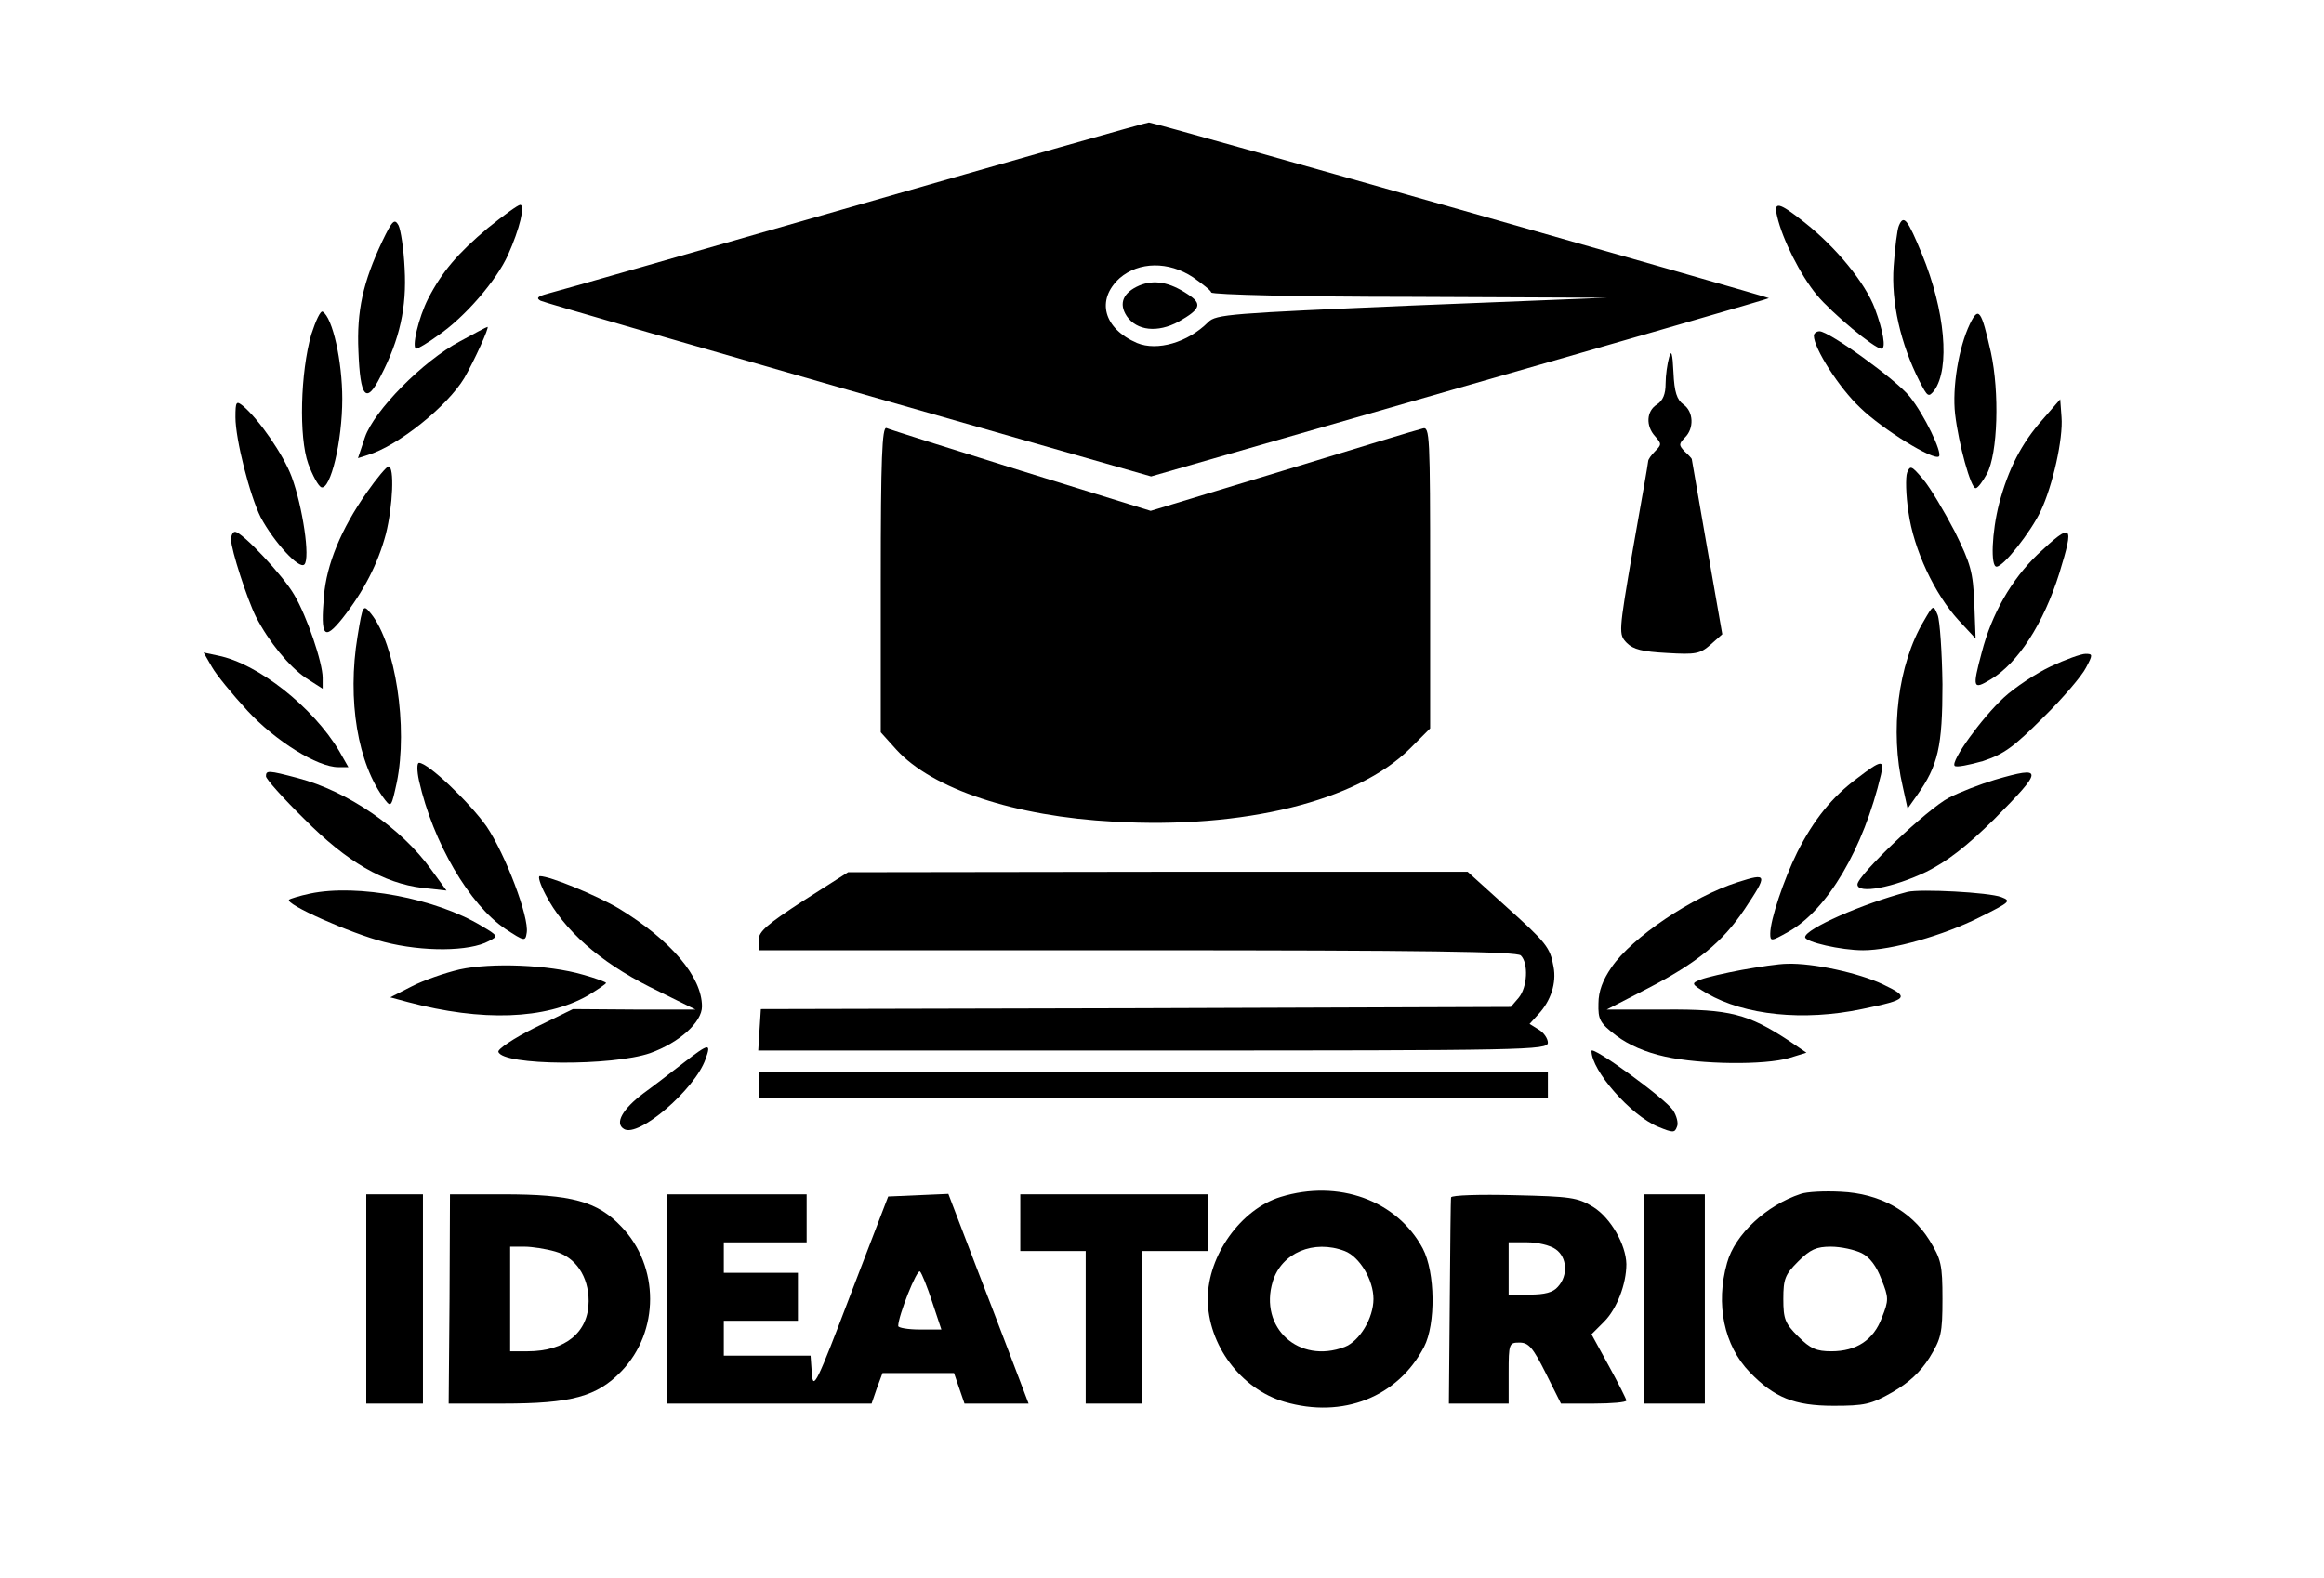 <?xml version="1.0" standalone="no"?>
<!DOCTYPE svg PUBLIC "-//W3C//DTD SVG 20010904//EN"
 "http://www.w3.org/TR/2001/REC-SVG-20010904/DTD/svg10.dtd">
<svg version="1.0" xmlns="http://www.w3.org/2000/svg"
 width="533pt" height="362pt" viewBox="0 0 533 362"
 preserveAspectRatio="xMidYMid meet">

<g transform="translate(0,362) scale(0.1,-0.1)"
fill="#000000" stroke="none">
<path d="M1955 3146 c-369 -106 -683 -196 -700 -200 -22 -6 -26 -10 -15 -16 8
-4 327 -96 707 -205 l693 -198 709 204 c391 112 709 204 708 205 -5 4 -1413
404 -1422 403 -6 0 -311 -87 -680 -193z m781 -162 c21 -15 41 -30 42 -35 2 -5
207 -10 455 -10 l452 -2 -447 -18 c-417 -18 -449 -20 -467 -38 -47 -47 -117
-67 -163 -48 -77 33 -95 99 -40 149 44 38 112 39 168 2z"/>
<path d="M2613 2965 c-37 -16 -48 -41 -29 -70 23 -34 71 -39 119 -13 51 29 55
41 21 63 -42 28 -77 34 -111 20z"/>
<path d="M1119 3097 c-69 -58 -105 -100 -137 -162 -22 -43 -39 -115 -27 -115
3 0 26 13 49 30 62 42 135 127 161 185 27 60 40 115 28 115 -5 0 -38 -24 -74
-53z"/>
<path d="M4076 3123 c12 -52 53 -134 91 -180 33 -40 132 -123 148 -123 11 0 4
41 -15 92 -22 59 -89 141 -163 199 -58 46 -70 48 -61 12z"/>
<path d="M877 3067 c-45 -95 -59 -161 -55 -252 4 -108 18 -124 51 -58 44 85
60 158 55 247 -2 45 -9 89 -14 99 -9 16 -14 12 -37 -36z"/>
<path d="M4355 3102 c-4 -9 -9 -51 -12 -93 -6 -82 16 -178 59 -263 19 -37 21
-38 34 -22 37 51 25 184 -28 313 -33 80 -42 92 -53 65z"/>
<path d="M714 2853 c-25 -87 -29 -236 -7 -297 10 -27 23 -51 30 -54 21 -6 48
105 48 203 0 86 -22 186 -45 200 -5 3 -16 -21 -26 -52z"/>
<path d="M4518 2877 c-26 -54 -41 -146 -34 -207 8 -69 36 -170 47 -170 5 0 16
15 26 33 25 47 29 187 9 279 -22 97 -28 106 -48 65z"/>
<path d="M1055 2837 c-85 -45 -197 -159 -218 -220 l-16 -48 22 7 c70 21 183
112 222 177 23 40 58 117 53 117 -2 0 -30 -15 -63 -33z"/>
<path d="M4160 2850 c0 -29 58 -120 106 -165 51 -50 170 -123 181 -112 8 9
-34 96 -67 137 -31 39 -185 150 -207 150 -7 0 -13 -5 -13 -10z"/>
<path d="M3828 2800 c-4 -14 -8 -41 -8 -60 0 -24 -6 -39 -20 -48 -24 -15 -26
-49 -4 -73 15 -17 15 -19 0 -34 -9 -9 -16 -19 -16 -23 0 -4 -16 -95 -35 -202
-33 -193 -33 -195 -14 -215 15 -15 36 -20 92 -23 66 -4 76 -2 100 19 l27 24
-35 200 c-19 110 -35 201 -35 202 0 1 -7 9 -16 17 -14 15 -14 17 0 32 22 21
20 60 -3 76 -15 11 -21 28 -23 74 -2 44 -5 53 -10 34z"/>
<path d="M540 2663 c0 -51 33 -180 58 -230 30 -56 88 -120 100 -108 14 14 -4
133 -29 201 -19 51 -75 132 -112 163 -15 12 -17 10 -17 -26z"/>
<path d="M4685 2658 c-49 -55 -79 -114 -100 -193 -17 -66 -20 -145 -6 -145 16
0 78 79 101 127 28 59 52 167 48 216 l-3 41 -40 -46z"/>
<path d="M2020 2291 l0 -351 36 -40 c82 -90 271 -153 499 -165 297 -17 557 47
678 167 l47 47 0 347 c0 325 -1 346 -17 341 -10 -2 -154 -46 -321 -97 l-303
-92 -297 92 c-163 51 -303 95 -309 98 -10 3 -13 -70 -13 -347z"/>
<path d="M841 2490 c-59 -84 -92 -165 -98 -237 -8 -94 0 -104 42 -52 49 62 82
126 100 194 16 64 20 155 6 155 -4 0 -27 -27 -50 -60z"/>
<path d="M4374 2536 c-4 -11 -3 -52 3 -91 12 -86 60 -188 115 -248 l39 -42 -3
81 c-3 72 -8 90 -45 165 -24 46 -56 100 -72 119 -27 32 -30 33 -37 16z"/>
<path d="M530 2382 c0 -23 37 -137 57 -177 30 -58 76 -114 114 -140 l39 -25 0
25 c0 35 -36 141 -65 190 -25 44 -120 145 -136 145 -5 0 -9 -8 -9 -18z"/>
<path d="M4673 2348 c-60 -58 -105 -136 -128 -225 -22 -82 -20 -86 20 -62 63
37 122 129 158 244 35 114 30 118 -50 43z"/>
<path d="M820 2160 c-24 -145 0 -293 63 -375 14 -18 15 -15 27 40 26 127 -3
317 -59 387 -18 22 -19 22 -31 -52z"/>
<path d="M4412 2195 c-59 -99 -78 -252 -48 -380 l11 -50 22 31 c48 68 58 111
58 254 -1 74 -6 146 -11 159 -10 24 -10 24 -32 -14z"/>
<path d="M486 2090 c10 -18 47 -63 82 -101 64 -69 160 -129 208 -129 l23 0
-21 37 c-60 101 -187 201 -278 219 l-33 7 19 -33z"/>
<path d="M4703 2091 c-34 -16 -82 -48 -107 -71 -51 -47 -123 -147 -113 -157 4
-4 33 2 65 11 48 16 70 32 138 100 45 44 89 96 98 114 16 30 16 32 -1 32 -10
0 -46 -13 -80 -29z"/>
<path d="M961 1829 c32 -142 116 -285 198 -340 44 -29 46 -29 49 -9 6 36 -49
180 -92 244 -39 55 -134 146 -155 146 -5 0 -5 -18 0 -41z"/>
<path d="M4260 1835 c-58 -43 -100 -95 -138 -170 -31 -63 -62 -155 -62 -187 0
-18 2 -18 41 4 90 50 173 191 213 361 8 35 1 34 -54 -8z"/>
<path d="M610 1839 c0 -6 39 -50 88 -98 98 -99 182 -147 271 -158 l55 -6 -35
48 c-69 96 -192 180 -306 210 -68 18 -73 18 -73 4z"/>
<path d="M4575 1831 c-33 -10 -80 -28 -105 -41 -49 -25 -210 -178 -210 -199 0
-23 83 -7 158 29 48 24 92 58 155 120 114 115 115 124 2 91z"/>
<path d="M1843 1554 c-83 -54 -103 -71 -103 -90 l0 -24 868 0 c662 0 871 -3
880 -12 18 -18 15 -73 -5 -97 l-18 -21 -860 -3 -860 -2 -3 -47 -3 -48 905 0
c858 0 906 1 906 18 0 9 -9 23 -21 30 l-21 13 20 22 c29 31 42 72 35 109 -8
45 -16 55 -113 142 l-84 76 -710 0 -711 -1 -102 -65z"/>
<path d="M1251 1568 c42 -82 124 -154 239 -212 l105 -52 -141 0 -140 1 -88
-43 c-48 -24 -85 -49 -83 -55 10 -32 261 -33 348 -3 67 24 119 71 119 107 0
68 -71 152 -191 225 -51 30 -157 74 -181 74 -5 0 1 -19 13 -42z"/>
<path d="M3985 1596 c-103 -33 -242 -126 -289 -195 -20 -29 -30 -55 -30 -83
-1 -37 3 -45 41 -74 28 -21 66 -38 112 -48 81 -18 228 -20 285 -3 l39 12 -41
28 c-93 61 -135 72 -282 71 l-135 0 93 48 c114 59 172 106 223 182 54 81 53
84 -16 62z"/>
<path d="M711 1570 c-24 -5 -46 -12 -48 -14 -10 -10 140 -77 218 -97 89 -23
196 -22 240 2 22 11 22 12 -17 35 -104 63 -284 97 -393 74z"/>
<path d="M4375 1574 c-103 -27 -235 -85 -235 -104 0 -11 82 -30 133 -30 65 0
185 34 268 76 70 35 72 37 49 46 -29 11 -185 19 -215 12z"/>
<path d="M1054 1396 c-34 -8 -83 -25 -110 -39 l-49 -25 41 -11 c169 -45 315
-40 412 15 23 14 42 27 42 29 0 2 -24 11 -53 19 -79 23 -210 28 -283 12z"/>
<path d="M3995 1395 c-38 -7 -81 -17 -94 -22 -23 -9 -23 -10 14 -32 86 -50
221 -64 355 -36 107 22 111 27 48 57 -55 26 -160 49 -219 47 -19 0 -65 -7
-104 -14z"/>
<path d="M1568 1182 c-26 -20 -67 -52 -92 -70 -48 -36 -67 -69 -45 -82 33 -21
163 91 187 160 14 38 8 37 -50 -8z"/>
<path d="M3650 1209 c0 -45 90 -148 153 -174 34 -14 38 -14 43 0 4 8 -1 26 -9
38 -18 27 -187 150 -187 136z"/>
<path d="M1740 1130 l0 -30 905 0 905 0 0 30 0 30 -905 0 -905 0 0 -30z"/>
<path d="M2937 874 c-91 -28 -167 -134 -167 -234 0 -105 76 -207 176 -236 134
-39 260 11 320 126 27 52 26 171 -3 226 -59 110 -193 159 -326 118z m147 -124
c34 -13 66 -66 66 -110 0 -44 -32 -97 -66 -110 -105 -40 -197 44 -165 150 20
66 94 97 165 70z"/>
<path d="M4130 881 c-79 -26 -151 -93 -169 -158 -27 -95 -7 -190 52 -251 56
-58 102 -77 192 -77 71 0 86 3 135 31 38 22 64 46 85 79 27 44 30 56 30 135 0
79 -3 91 -30 135 -42 67 -114 107 -203 111 -37 2 -78 0 -92 -5z m140 -136 c18
-9 34 -30 45 -60 17 -42 17 -48 1 -88 -19 -51 -58 -77 -116 -77 -34 0 -48 6
-76 34 -30 30 -34 40 -34 86 0 46 4 56 34 86 28 28 42 34 75 34 23 0 55 -7 71
-15z"/>
<path d="M840 640 l0 -240 65 0 65 0 0 240 0 240 -65 0 -65 0 0 -240z"/>
<path d="M1031 640 l-2 -240 124 0 c158 0 216 16 272 74 88 91 88 241 0 332
-55 58 -114 74 -271 74 l-122 0 -1 -240z m242 109 c47 -13 77 -57 77 -114 0
-71 -53 -115 -140 -115 l-40 0 0 120 0 120 33 0 c17 0 49 -5 70 -11z"/>
<path d="M1530 640 l0 -240 234 0 235 0 12 35 13 35 82 0 82 0 12 -35 12 -35
73 0 74 0 -22 58 c-12 31 -53 140 -92 240 l-70 183 -69 -3 -69 -3 -86 -224
c-78 -205 -86 -221 -89 -183 l-3 42 -100 0 -99 0 0 40 0 40 85 0 85 0 0 55 0
55 -85 0 -85 0 0 35 0 35 95 0 95 0 0 55 0 55 -160 0 -160 0 0 -240z m608 -7
l21 -63 -50 0 c-27 0 -49 4 -49 8 0 23 43 132 50 125 4 -4 17 -36 28 -70z"/>
<path d="M2340 815 l0 -65 75 0 75 0 0 -175 0 -175 65 0 65 0 0 175 0 175 75
0 75 0 0 65 0 65 -215 0 -215 0 0 -65z"/>
<path d="M3328 873 c-1 -4 -2 -113 -3 -240 l-2 -233 69 0 68 0 0 70 c0 68 1
70 25 70 21 0 31 -12 60 -70 l35 -70 75 0 c41 0 75 3 75 7 0 3 -18 39 -40 79
l-40 73 29 29 c29 29 51 86 51 132 -1 45 -36 106 -76 131 -36 22 -52 24 -181
27 -79 2 -144 0 -145 -5z m240 -119 c26 -18 29 -60 5 -86 -11 -13 -30 -18 -65
-18 l-48 0 0 60 0 60 43 0 c23 0 53 -7 65 -16z"/>
<path d="M3771 640 l0 -240 69 0 70 0 0 240 0 240 -69 0 -70 0 0 -240z"/>
</g>
</svg>
